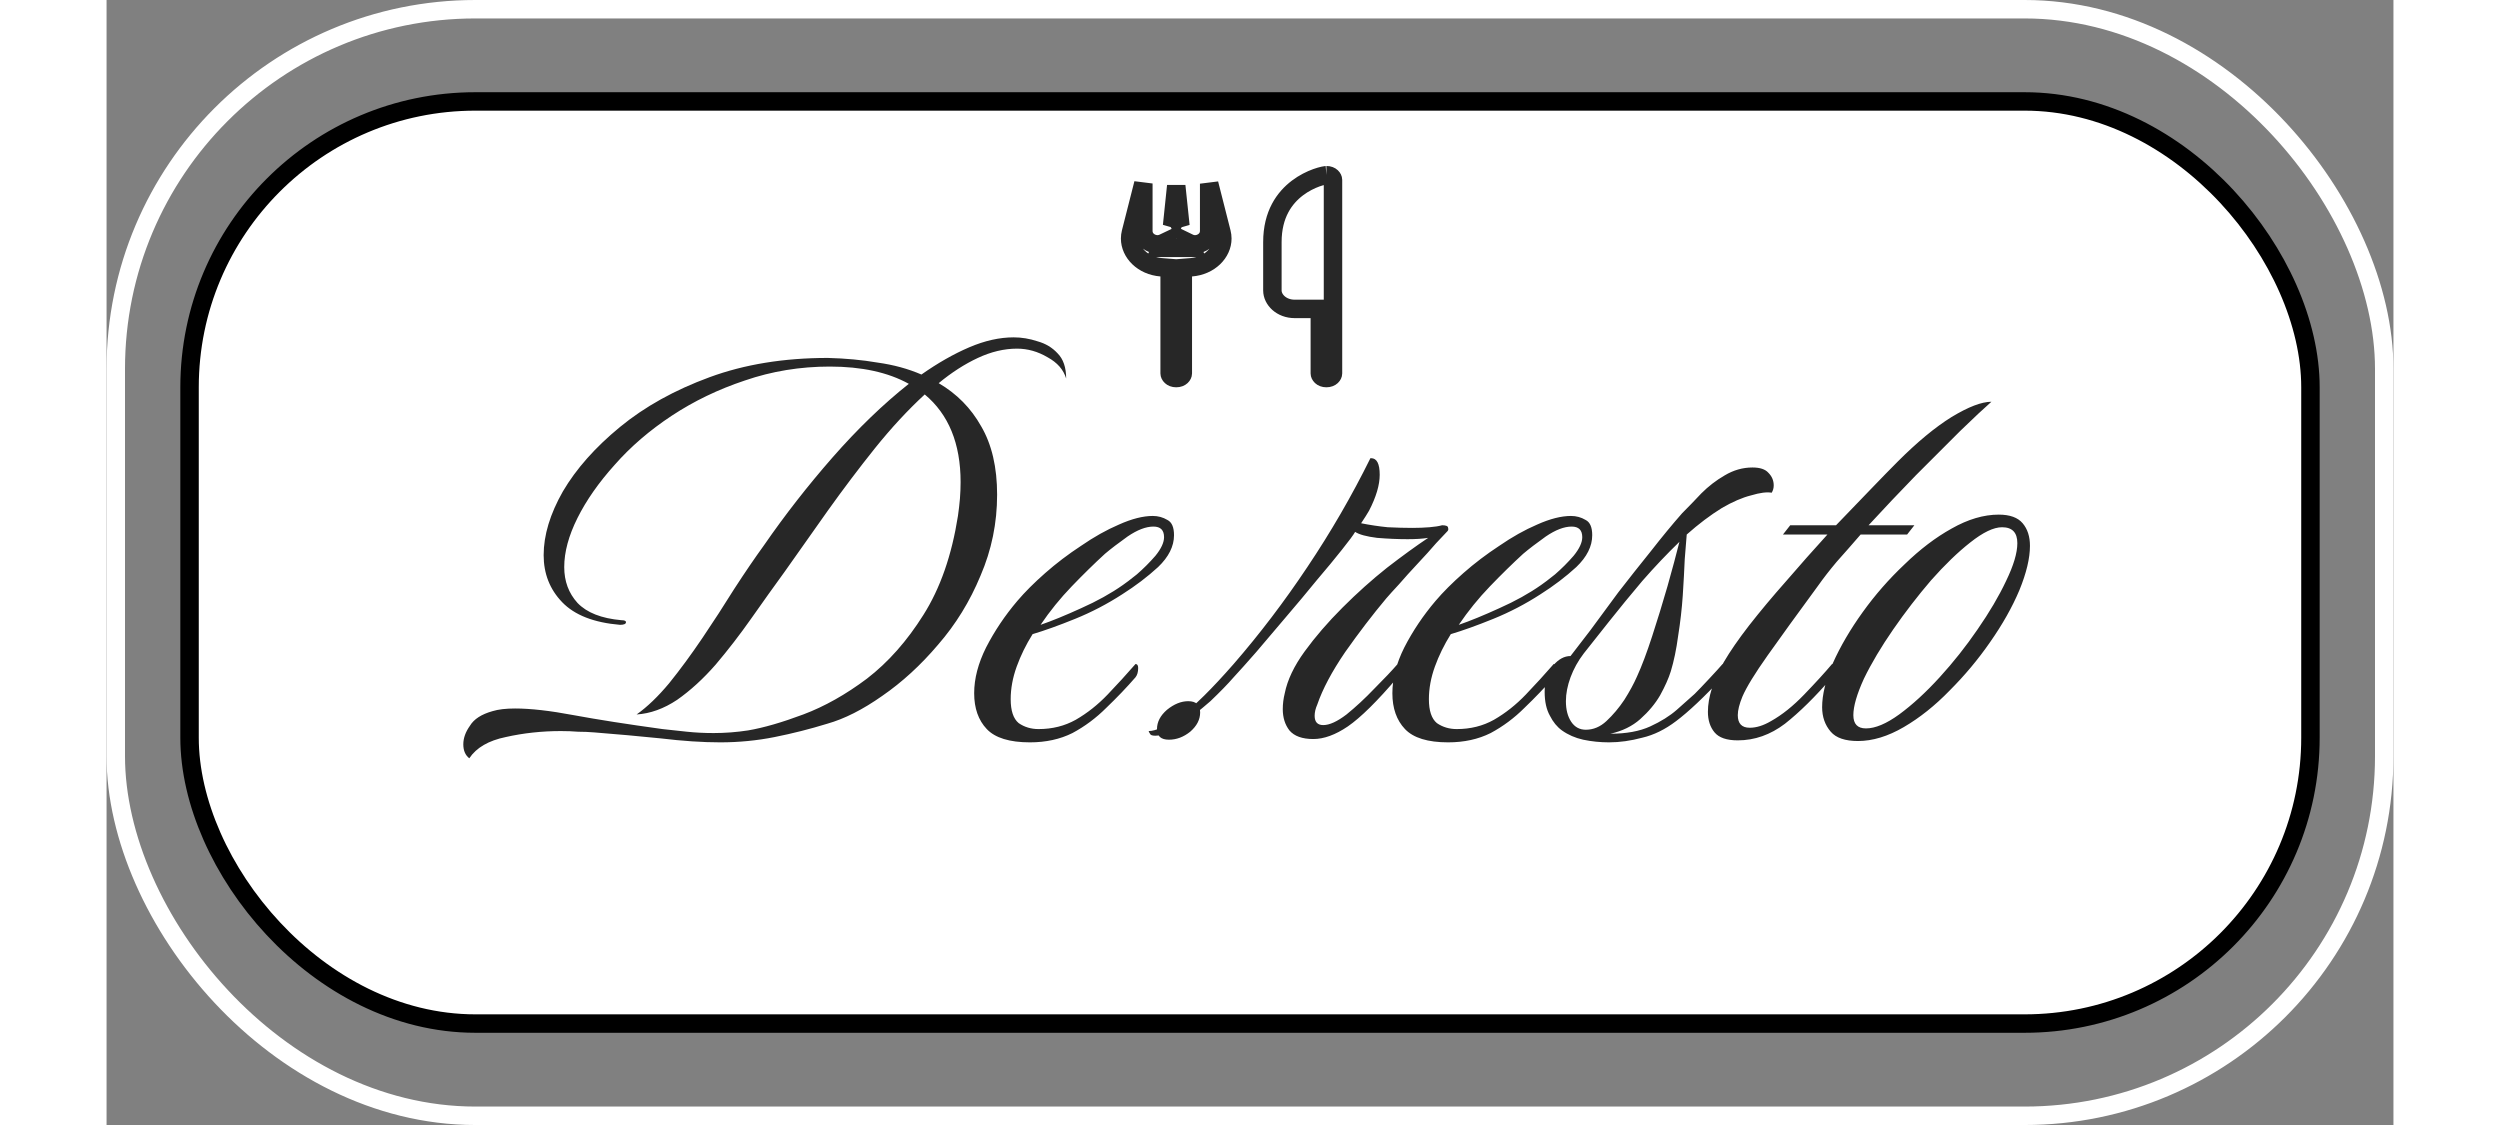 <svg width="80" height="36" viewBox="0 0 124 61" fill="none" xmlns="http://www.w3.org/2000/svg">
<rect x="0" y="0" width="124" height="61" fill="#808080" stroke="none"/>
<rect x="4.5" y="5.5" width="115" height="50" rx="15.5" fill="white"/>
<path d="M19.668 41.116C19.452 40.948 19.344 40.696 19.344 40.36C19.344 40.024 19.464 39.688 19.704 39.352C19.92 38.992 20.328 38.728 20.928 38.56C21.24 38.464 21.648 38.416 22.152 38.416C22.992 38.416 24.048 38.536 25.32 38.776C26.616 39.016 28.224 39.268 30.144 39.532C30.576 39.58 31.02 39.628 31.476 39.676C31.932 39.724 32.412 39.748 32.916 39.748C33.228 39.748 33.54 39.736 33.852 39.712C34.164 39.688 34.476 39.652 34.788 39.604C35.628 39.46 36.624 39.172 37.776 38.74C38.928 38.308 40.08 37.66 41.232 36.796C42.384 35.908 43.404 34.756 44.292 33.34C45.204 31.9 45.828 30.112 46.164 27.976C46.212 27.64 46.248 27.328 46.272 27.04C46.296 26.728 46.308 26.428 46.308 26.14C46.308 24.052 45.66 22.468 44.364 21.388C43.452 22.228 42.552 23.2 41.664 24.304C40.8 25.384 39.948 26.512 39.108 27.688C38.292 28.84 37.512 29.944 36.768 31C36.192 31.792 35.592 32.632 34.968 33.52C34.344 34.408 33.696 35.248 33.024 36.04C32.352 36.808 31.656 37.444 30.936 37.948C30.216 38.428 29.484 38.692 28.74 38.74C29.316 38.332 29.904 37.768 30.504 37.048C31.104 36.304 31.704 35.488 32.304 34.6C32.904 33.712 33.48 32.824 34.032 31.936C34.608 31.048 35.148 30.256 35.652 29.56C36.78 27.928 38.016 26.344 39.36 24.808C40.728 23.248 42.108 21.916 43.5 20.812C42.372 20.188 40.944 19.876 39.216 19.876C37.608 19.876 36.072 20.128 34.608 20.632C33.168 21.112 31.848 21.748 30.648 22.54C29.448 23.332 28.416 24.22 27.552 25.204C26.688 26.164 26.016 27.124 25.536 28.084C25.056 29.044 24.816 29.932 24.816 30.748C24.816 31.516 25.056 32.164 25.536 32.692C26.04 33.22 26.832 33.532 27.912 33.628C28.08 33.628 28.164 33.664 28.164 33.736C28.164 33.832 28.056 33.88 27.84 33.88C26.424 33.76 25.38 33.352 24.708 32.656C24.036 31.96 23.7 31.108 23.7 30.1C23.7 29.02 24.048 27.868 24.744 26.644C25.464 25.42 26.496 24.256 27.84 23.152C29.184 22.048 30.804 21.148 32.7 20.452C34.596 19.756 36.732 19.408 39.108 19.408C40.068 19.432 40.968 19.516 41.808 19.66C42.672 19.78 43.464 19.996 44.184 20.308C45.072 19.684 45.936 19.192 46.776 18.832C47.616 18.472 48.42 18.292 49.188 18.292C49.62 18.292 50.052 18.364 50.484 18.508C50.916 18.628 51.276 18.844 51.564 19.156C51.876 19.468 52.032 19.924 52.032 20.524C51.888 20.044 51.552 19.66 51.024 19.372C50.496 19.06 49.944 18.904 49.368 18.904C48.672 18.904 47.964 19.072 47.244 19.408C46.524 19.744 45.816 20.2 45.12 20.776C46.104 21.352 46.872 22.132 47.424 23.116C48 24.1 48.288 25.336 48.288 26.824C48.288 28.36 47.988 29.824 47.388 31.216C46.812 32.608 46.044 33.856 45.084 34.96C44.148 36.064 43.14 36.988 42.06 37.732C41.004 38.476 40.008 38.98 39.072 39.244C38.136 39.532 37.188 39.772 36.228 39.964C35.268 40.156 34.284 40.252 33.276 40.252C32.316 40.252 31.236 40.18 30.036 40.036C28.86 39.916 27.66 39.808 26.436 39.712C26.148 39.688 25.86 39.676 25.572 39.676C25.284 39.652 24.972 39.64 24.636 39.64C23.604 39.64 22.608 39.748 21.648 39.964C20.712 40.156 20.052 40.54 19.668 41.116ZM50.068 40.252C48.964 40.252 48.184 40.012 47.728 39.532C47.272 39.052 47.044 38.404 47.044 37.588C47.044 36.796 47.26 35.968 47.692 35.104C48.148 34.216 48.712 33.376 49.384 32.584C49.792 32.104 50.296 31.6 50.896 31.072C51.496 30.544 52.144 30.052 52.84 29.596C53.536 29.116 54.22 28.732 54.892 28.444C55.588 28.132 56.2 27.976 56.728 27.976C57.016 27.976 57.28 28.048 57.52 28.192C57.76 28.312 57.88 28.588 57.88 29.02C57.88 29.62 57.592 30.196 57.016 30.748C56.44 31.276 55.792 31.768 55.072 32.224C54.256 32.752 53.404 33.196 52.516 33.556C51.628 33.916 50.86 34.192 50.212 34.384C49.852 34.96 49.564 35.548 49.348 36.148C49.132 36.748 49.024 37.336 49.024 37.912C49.024 38.536 49.168 38.968 49.456 39.208C49.768 39.424 50.128 39.532 50.536 39.532C51.28 39.532 51.952 39.364 52.552 39.028C53.176 38.668 53.752 38.212 54.28 37.66C54.808 37.108 55.312 36.556 55.792 36.004C55.888 36.004 55.936 36.076 55.936 36.22C55.936 36.436 55.888 36.604 55.792 36.724C55.312 37.276 54.784 37.828 54.208 38.38C53.656 38.932 53.044 39.388 52.372 39.748C51.7 40.084 50.932 40.252 50.068 40.252ZM50.644 33.88C51.268 33.664 52 33.364 52.84 32.98C53.704 32.596 54.46 32.176 55.108 31.72C55.252 31.624 55.504 31.432 55.864 31.144C56.224 30.832 56.56 30.496 56.872 30.136C57.184 29.752 57.34 29.416 57.34 29.128C57.34 28.744 57.148 28.552 56.764 28.552C56.356 28.552 55.888 28.732 55.36 29.092C54.856 29.452 54.448 29.764 54.136 30.028C53.56 30.556 52.96 31.144 52.336 31.792C51.712 32.44 51.148 33.136 50.644 33.88ZM57.605 40.108C57.173 40.108 56.957 39.916 56.957 39.532C56.957 39.148 57.137 38.8 57.497 38.488C57.881 38.176 58.265 38.02 58.649 38.02C59.081 38.02 59.297 38.224 59.297 38.632C59.297 39.016 59.117 39.364 58.757 39.676C58.397 39.964 58.013 40.108 57.605 40.108ZM65.433 40.072C64.833 40.072 64.401 39.916 64.137 39.604C63.897 39.292 63.777 38.908 63.777 38.452C63.777 38.164 63.813 37.876 63.885 37.588C64.029 36.868 64.389 36.112 64.965 35.32C65.541 34.528 66.225 33.736 67.017 32.944C67.809 32.152 68.613 31.432 69.429 30.784C70.269 30.136 71.013 29.596 71.661 29.164C71.373 29.212 71.001 29.236 70.545 29.236C70.017 29.236 69.465 29.212 68.889 29.164C68.313 29.092 67.917 28.984 67.701 28.84C67.605 29.008 67.365 29.332 66.981 29.812C66.621 30.268 66.165 30.82 65.613 31.468C65.085 32.116 64.533 32.776 63.957 33.448C63.381 34.12 62.841 34.756 62.337 35.356C61.833 35.932 61.425 36.388 61.113 36.724C60.801 37.084 60.381 37.516 59.853 38.02C59.301 38.5 58.761 38.932 58.233 39.316C57.681 39.7 57.225 39.892 56.865 39.892C56.697 39.892 56.601 39.856 56.577 39.784C56.529 39.712 56.505 39.664 56.505 39.64C56.889 39.64 57.465 39.376 58.233 38.848C58.977 38.296 59.937 37.348 61.113 36.004C62.529 34.372 63.861 32.62 65.109 30.748C66.381 28.852 67.521 26.884 68.529 24.844H68.565C68.877 24.844 69.033 25.144 69.033 25.744C69.033 26.296 68.841 26.944 68.457 27.688C68.361 27.856 68.217 28.084 68.025 28.372C68.505 28.468 68.985 28.54 69.465 28.588C69.945 28.612 70.389 28.624 70.797 28.624C71.133 28.624 71.445 28.612 71.733 28.588C72.021 28.564 72.249 28.528 72.417 28.48C72.633 28.48 72.741 28.528 72.741 28.624C72.765 28.696 72.753 28.756 72.705 28.804C72.609 28.9 72.405 29.116 72.093 29.452C71.805 29.788 71.469 30.16 71.085 30.568C70.725 30.952 70.389 31.324 70.077 31.684C69.765 32.02 69.537 32.272 69.393 32.44C68.649 33.328 67.905 34.3 67.161 35.356C66.441 36.412 65.937 37.36 65.649 38.2C65.553 38.416 65.505 38.62 65.505 38.812C65.505 39.148 65.661 39.316 65.973 39.316C66.309 39.316 66.729 39.124 67.233 38.74C67.737 38.332 68.241 37.864 68.745 37.336C69.273 36.808 69.693 36.364 70.005 36.004C70.101 36.004 70.149 36.076 70.149 36.22C70.149 36.436 70.101 36.604 70.005 36.724C68.901 38.02 68.001 38.908 67.305 39.388C66.633 39.844 66.009 40.072 65.433 40.072ZM72.744 40.252C71.64 40.252 70.86 40.012 70.404 39.532C69.948 39.052 69.72 38.404 69.72 37.588C69.72 36.796 69.936 35.968 70.368 35.104C70.824 34.216 71.388 33.376 72.06 32.584C72.468 32.104 72.972 31.6 73.572 31.072C74.172 30.544 74.82 30.052 75.516 29.596C76.212 29.116 76.896 28.732 77.568 28.444C78.264 28.132 78.876 27.976 79.404 27.976C79.692 27.976 79.956 28.048 80.196 28.192C80.436 28.312 80.556 28.588 80.556 29.02C80.556 29.62 80.268 30.196 79.692 30.748C79.116 31.276 78.468 31.768 77.748 32.224C76.932 32.752 76.08 33.196 75.192 33.556C74.304 33.916 73.536 34.192 72.888 34.384C72.528 34.96 72.24 35.548 72.024 36.148C71.808 36.748 71.7 37.336 71.7 37.912C71.7 38.536 71.844 38.968 72.132 39.208C72.444 39.424 72.804 39.532 73.212 39.532C73.956 39.532 74.628 39.364 75.228 39.028C75.852 38.668 76.428 38.212 76.956 37.66C77.484 37.108 77.988 36.556 78.468 36.004C78.564 36.004 78.612 36.076 78.612 36.22C78.612 36.436 78.564 36.604 78.468 36.724C77.988 37.276 77.46 37.828 76.884 38.38C76.332 38.932 75.72 39.388 75.048 39.748C74.376 40.084 73.608 40.252 72.744 40.252ZM73.32 33.88C73.944 33.664 74.676 33.364 75.516 32.98C76.38 32.596 77.136 32.176 77.784 31.72C77.928 31.624 78.18 31.432 78.54 31.144C78.9 30.832 79.236 30.496 79.548 30.136C79.86 29.752 80.016 29.416 80.016 29.128C80.016 28.744 79.824 28.552 79.44 28.552C79.032 28.552 78.564 28.732 78.036 29.092C77.532 29.452 77.124 29.764 76.812 30.028C76.236 30.556 75.636 31.144 75.012 31.792C74.388 32.44 73.824 33.136 73.32 33.88ZM81.469 40.252C80.989 40.252 80.52 40.204 80.064 40.108C79.632 40.012 79.249 39.844 78.912 39.604C78.648 39.412 78.433 39.148 78.264 38.812C78.073 38.476 77.977 38.044 77.977 37.516C77.977 36.892 78.132 36.412 78.445 36.076C78.733 35.74 79.044 35.572 79.38 35.572C79.644 35.236 80.004 34.768 80.46 34.168C80.916 33.544 81.421 32.86 81.972 32.116C82.549 31.372 83.136 30.628 83.737 29.884C84.337 29.116 84.9 28.432 85.428 27.832C85.764 27.496 86.112 27.136 86.472 26.752C86.856 26.368 87.276 26.044 87.733 25.78C88.213 25.492 88.716 25.348 89.245 25.348C89.653 25.348 89.941 25.444 90.109 25.636C90.3 25.828 90.397 26.056 90.397 26.32C90.397 26.464 90.361 26.596 90.288 26.716C90.025 26.668 89.653 26.716 89.172 26.86C88.692 26.98 88.165 27.208 87.588 27.544C86.965 27.928 86.329 28.408 85.68 28.984C85.656 29.272 85.621 29.716 85.573 30.316C85.549 30.892 85.513 31.552 85.465 32.296C85.416 33.016 85.332 33.748 85.213 34.492C85.117 35.212 84.984 35.848 84.817 36.4C84.697 36.784 84.504 37.216 84.24 37.696C83.977 38.152 83.617 38.584 83.16 38.992C82.728 39.376 82.189 39.64 81.54 39.784C82.404 39.784 83.124 39.652 83.701 39.388C84.276 39.124 84.757 38.824 85.141 38.488C85.549 38.128 85.873 37.84 86.112 37.624C86.305 37.432 86.569 37.156 86.904 36.796C87.24 36.436 87.481 36.172 87.624 36.004C87.721 36.004 87.769 36.076 87.769 36.22C87.769 36.436 87.721 36.604 87.624 36.724C86.617 37.804 85.776 38.596 85.105 39.1C84.504 39.556 83.892 39.856 83.269 40C82.644 40.168 82.044 40.252 81.469 40.252ZM80.209 39.568C80.617 39.568 80.989 39.412 81.325 39.1C81.684 38.764 82.008 38.38 82.296 37.948C82.585 37.492 82.812 37.072 82.981 36.688C83.245 36.112 83.52 35.38 83.808 34.492C84.097 33.604 84.373 32.704 84.636 31.792C84.9 30.856 85.117 30.052 85.284 29.38C84.612 30.028 83.941 30.736 83.269 31.504C82.621 32.272 82.02 33.004 81.469 33.7C80.916 34.396 80.46 34.972 80.1 35.428C79.788 35.836 79.549 36.268 79.38 36.724C79.213 37.18 79.129 37.612 79.129 38.02C79.129 38.476 79.225 38.848 79.416 39.136C79.609 39.424 79.873 39.568 80.209 39.568ZM88.449 40.144C87.849 40.144 87.429 40 87.189 39.712C86.949 39.424 86.829 39.052 86.829 38.596C86.829 37.804 87.117 36.904 87.693 35.896C88.029 35.32 88.485 34.66 89.061 33.916C89.661 33.148 90.333 32.344 91.077 31.504C91.821 30.64 92.565 29.8 93.309 28.984H90.897L91.293 28.48H93.777C94.449 27.784 95.073 27.136 95.649 26.536C96.249 25.912 96.741 25.408 97.125 25.024C98.181 23.968 99.153 23.164 100.041 22.612C100.953 22.06 101.673 21.784 102.201 21.784C101.817 22.12 101.253 22.648 100.509 23.368C99.789 24.088 98.985 24.892 98.097 25.78C97.233 26.668 96.381 27.568 95.541 28.48H98.025L97.629 28.984H95.109C94.653 29.512 94.221 30.004 93.813 30.46C93.429 30.916 93.093 31.348 92.805 31.756C91.677 33.292 90.765 34.552 90.069 35.536C89.373 36.52 88.917 37.264 88.701 37.768C88.533 38.176 88.449 38.512 88.449 38.776C88.449 39.232 88.665 39.46 89.097 39.46C89.457 39.46 89.841 39.34 90.249 39.1C90.849 38.764 91.449 38.284 92.049 37.66C92.673 37.012 93.177 36.46 93.561 36.004C93.657 36.004 93.705 36.076 93.705 36.22C93.705 36.436 93.657 36.604 93.561 36.724C92.649 37.78 91.797 38.62 91.005 39.244C90.213 39.844 89.361 40.144 88.449 40.144ZM94.966 40.18C94.27 40.18 93.778 40.012 93.49 39.676C93.178 39.316 93.022 38.872 93.022 38.344C93.022 37.672 93.215 36.88 93.599 35.968C94.007 35.056 94.546 34.132 95.219 33.196C95.891 32.26 96.647 31.396 97.487 30.604C98.326 29.788 99.178 29.14 100.043 28.66C100.931 28.156 101.783 27.904 102.599 27.904C103.199 27.904 103.631 28.06 103.895 28.372C104.159 28.684 104.291 29.092 104.291 29.596C104.291 30.268 104.099 31.072 103.715 32.008C103.331 32.92 102.803 33.856 102.131 34.816C101.483 35.752 100.751 36.628 99.934 37.444C99.142 38.26 98.314 38.92 97.451 39.424C96.587 39.928 95.758 40.18 94.966 40.18ZM95.398 39.496C95.903 39.496 96.502 39.244 97.198 38.74C97.918 38.212 98.65 37.54 99.394 36.724C100.139 35.908 100.823 35.044 101.447 34.132C102.095 33.196 102.611 32.32 102.995 31.504C103.403 30.664 103.607 29.98 103.607 29.452C103.607 28.876 103.331 28.588 102.779 28.588C102.323 28.588 101.747 28.864 101.051 29.416C100.379 29.944 99.671 30.628 98.927 31.468C98.207 32.308 97.522 33.196 96.874 34.132C96.227 35.068 95.698 35.956 95.29 36.796C94.906 37.636 94.715 38.296 94.715 38.776C94.715 39.256 94.942 39.496 95.398 39.496Z" fill="#272727"/>
<g clip-path="url(#clip0_1_19)">
<path d="M65.786 17.25V16.75H65.286H64.429C63.694 16.75 63.214 16.241 63.214 15.75V13.125C63.214 11.612 63.876 10.722 64.57 10.195C64.924 9.927 65.293 9.75 65.596 9.64C65.747 9.586 65.879 9.549 65.98 9.527C66.031 9.516 66.072 9.509 66.103 9.505C66.131 9.501 66.144 9.5 66.144 9.5C66.144 9.5 66.144 9.5 66.143 9.5C66.406 9.5 66.5 9.672 66.5 9.75V14.625V17.25V20.25C66.5 20.328 66.406 20.5 66.143 20.5C65.88 20.5 65.786 20.328 65.786 20.25V17.25ZM55.541 12.611L56.217 9.949V12.52C56.217 12.984 56.623 13.25 56.98 13.25C57.095 13.25 57.213 13.223 57.32 13.172L57.19 13.438H57.992H58H58.008H58.81L58.679 13.17C58.788 13.223 58.907 13.25 59.023 13.25C59.379 13.25 59.786 12.984 59.786 12.52V9.96L60.459 12.611C60.459 12.611 60.459 12.611 60.459 12.611C60.486 12.718 60.5 12.827 60.5 12.935C60.5 13.694 59.82 14.412 58.817 14.492L58.357 14.529V14.991V20.25C58.357 20.328 58.263 20.5 58 20.5C57.737 20.5 57.643 20.328 57.643 20.25V14.991V14.529L57.183 14.492C56.18 14.412 55.5 13.694 55.5 12.935C55.5 12.827 55.514 12.718 55.541 12.611C55.541 12.611 55.541 12.611 55.541 12.611ZM58 11.784L57.775 12.243L58 10.079L58.228 12.249L58 11.784Z" stroke="#272727"/>
</g>
<rect x="4.5" y="5.5" width="115" height="50" rx="15.5" stroke="black"/>
<rect x="0.5" y="0.5" width="123" height="60" rx="19.5" stroke="white"/>
<defs>
<clipPath id="clip0_1_19">
<rect width="12" height="12" fill="white" transform="translate(55 9)"/>
</clipPath>
</defs>
</svg>
